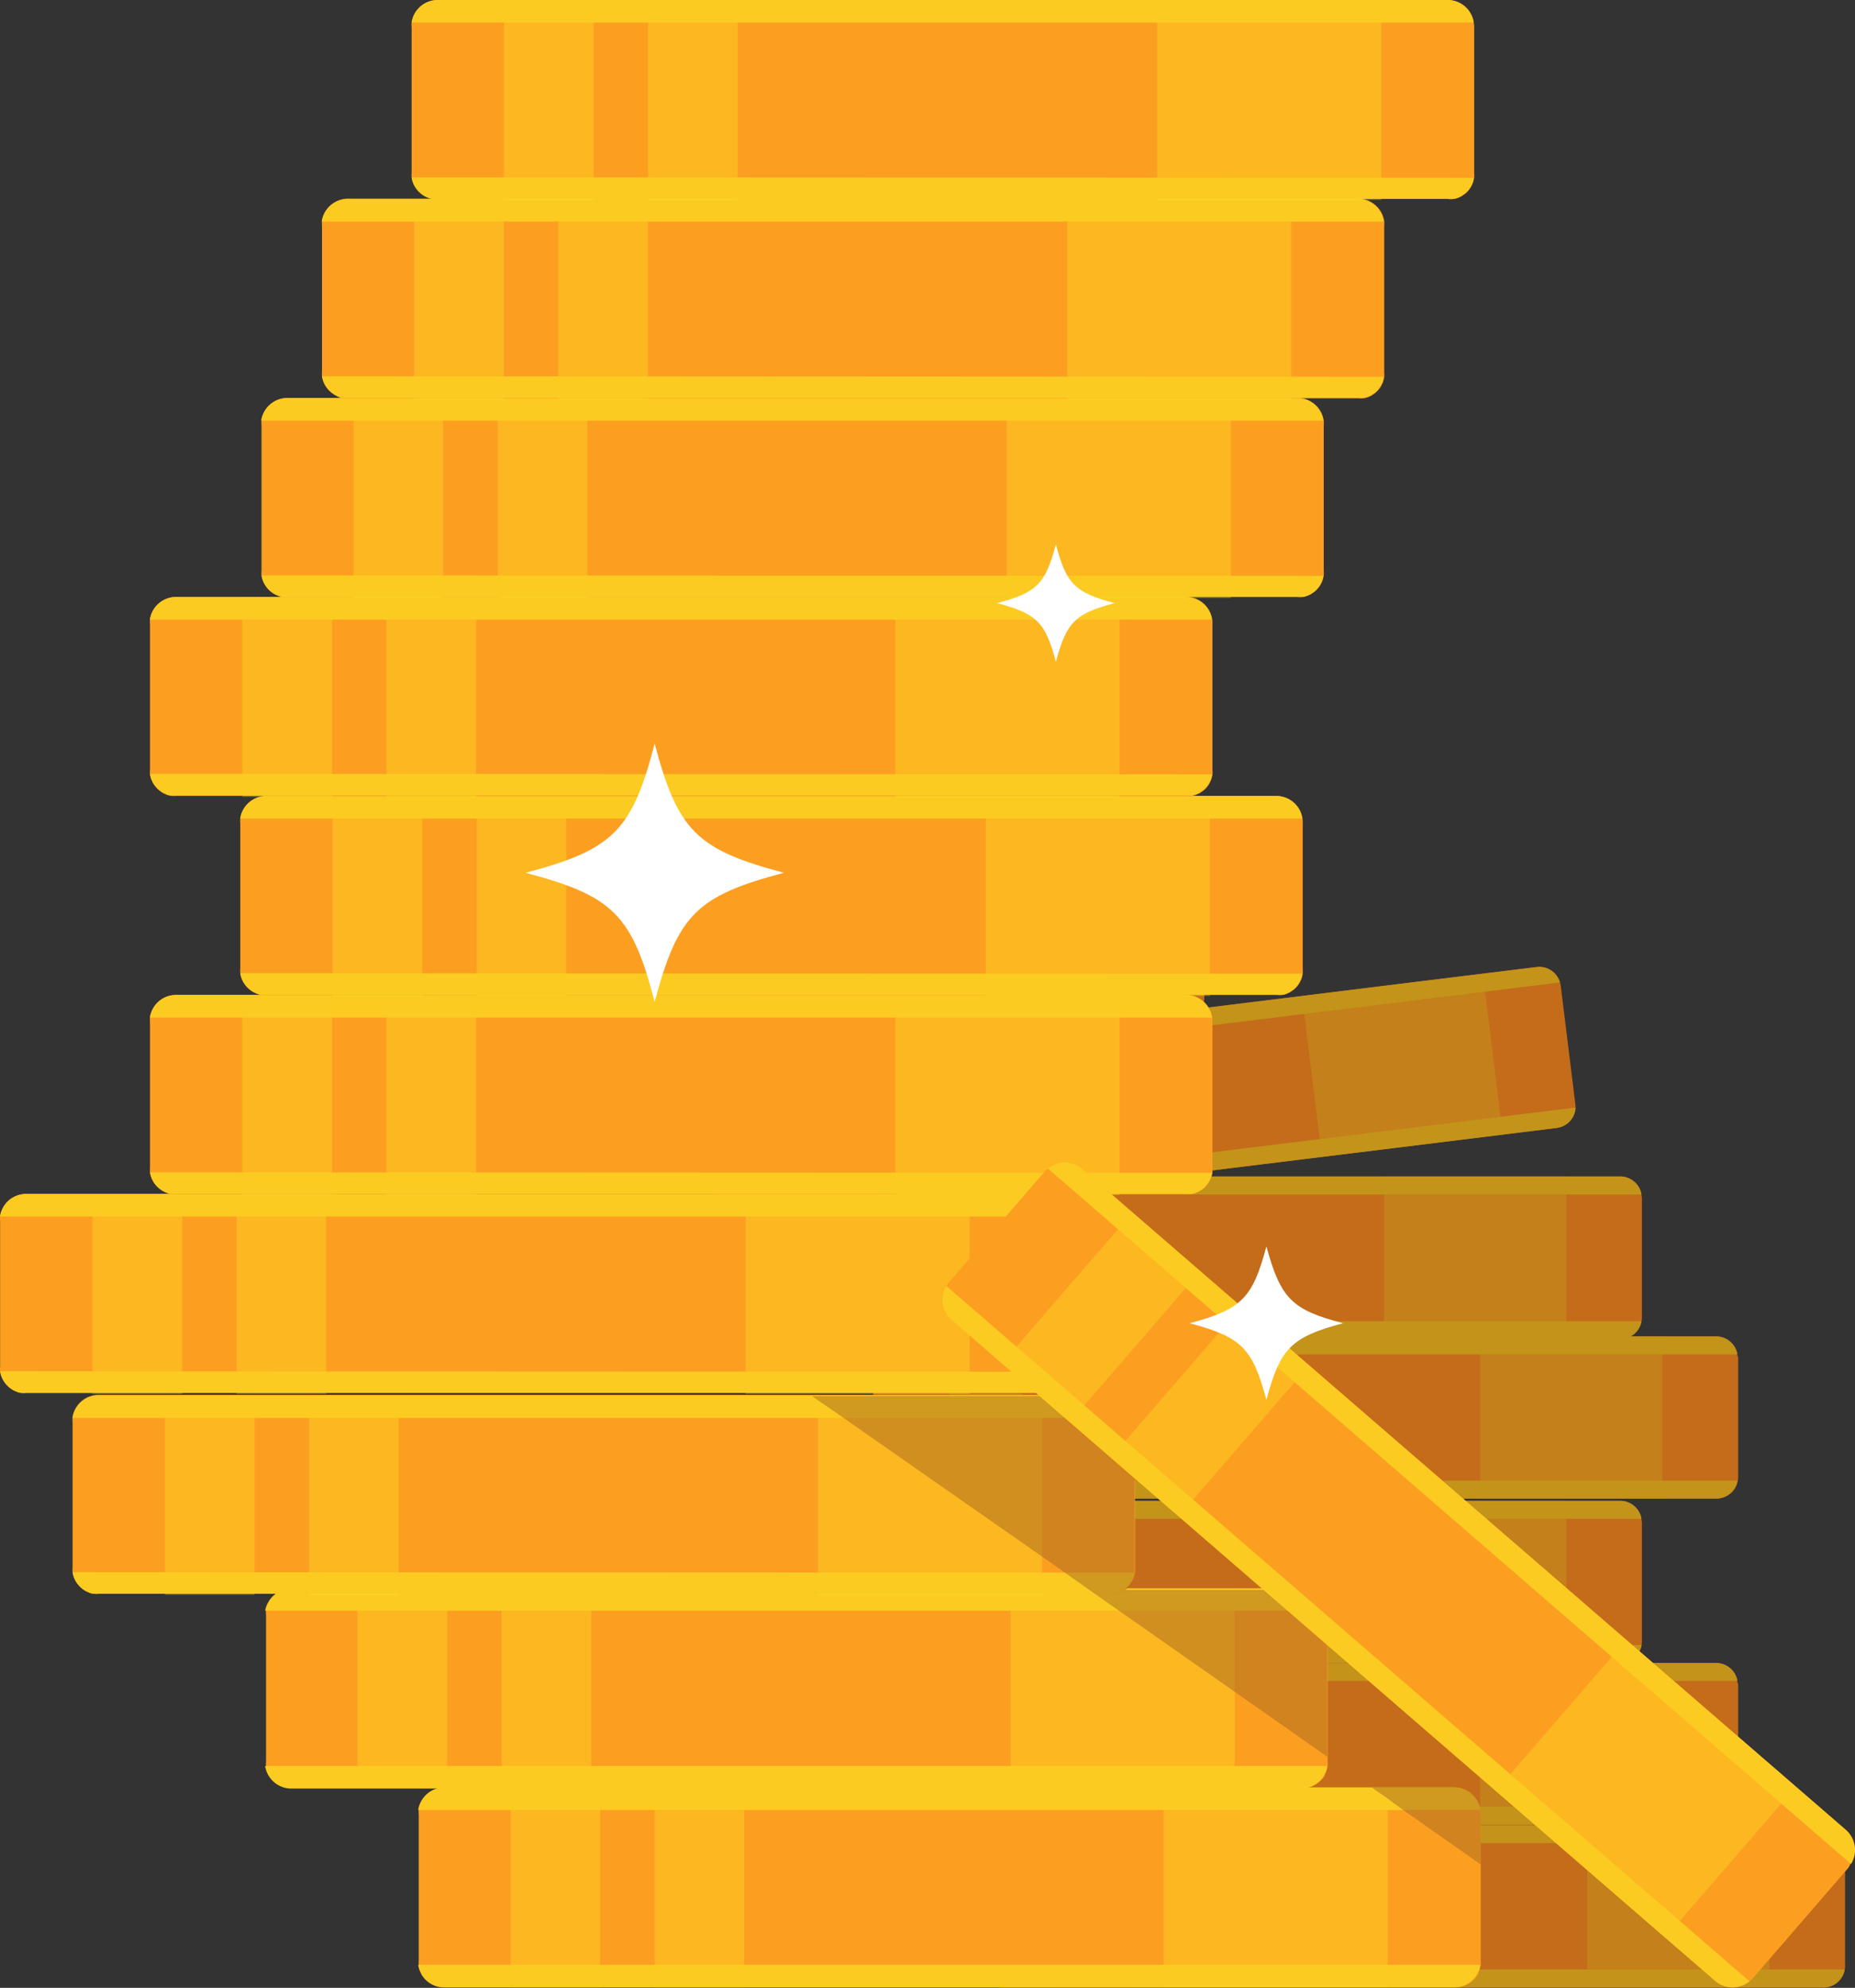 <svg id="layer_1" data-name="layer 1" xmlns="http://www.w3.org/2000/svg" viewBox="0 0 164.35 176.04"><rect x="0" y="0" width="164.35" height="176.04" fill="#333333" stroke="none"/><defs><style>.cls-1{fill:#c46c1a}.cls-2{opacity:.3}.cls-3{fill:#c4ae1a}.cls-4{fill:#c4931a}.cls-5{fill:#fc9f21}.cls-6{fill:#fcee21}.cls-7{fill:#fccb21}</style></defs><g id="layer_1-2" data-name="layer 1"><path class="cls-1" d="M163.47 163.57v10.53a1.92 1.92 0 01-1.92 1.92H88.78a1.92 1.92 0 01-1.92-1.92v-10.53a1.35 1.35 0 010-.33 1.91 1.91 0 011.89-1.59h72.77a1.91 1.91 0 011.89 1.59 1.35 1.35 0 01.06.33z"/><g class="cls-2"><path class="cls-3" d="M93.55 161.63h6.46v14.36h-6.46zm10.39 0h6.46v14.36h-6.46zm36.68 0h16.15v14.36h-16.15z"/></g><path class="cls-4" d="M163.44 163.22H86.89a1.91 1.91 0 011.89-1.59h72.77a1.91 1.91 0 011.89 1.59zm-76.55 11.19h76.55a1.91 1.91 0 01-1.89 1.59H88.78a1.91 1.91 0 01-1.89-1.59z"/><path class="cls-1" d="M154 149.19v10.53a1.92 1.92 0 01-1.92 1.92H79.29a1.92 1.92 0 01-1.92-1.92v-10.53a1.35 1.35 0 010-.33 1.91 1.91 0 011.89-1.59H152a1.91 1.91 0 011.89 1.59 1.35 1.35 0 01.11.33z"/><g class="cls-2"><path class="cls-3" d="M84.06 147.27h6.46v14.36h-6.46zm10.39 0h6.46v14.36h-6.46zm36.68 0h16.15v14.36h-16.15z"/></g><path class="cls-4" d="M153.94 148.86H77.4a1.91 1.91 0 011.89-1.59h72.77a1.91 1.91 0 011.88 1.59zM77.4 160h76.54a1.91 1.91 0 01-1.89 1.59H79.29A1.91 1.91 0 0177.4 160z"/><path class="cls-1" d="M145.47 134.83v10.53a1.92 1.92 0 01-1.92 1.92H70.78a1.92 1.92 0 01-1.92-1.92v-10.53a1.35 1.35 0 010-.33 1.91 1.91 0 011.89-1.59h72.77a1.91 1.91 0 011.89 1.59 1.35 1.35 0 01.06.33z"/><g class="cls-2"><path class="cls-3" d="M75.55 132.91h6.46v14.36h-6.46zm10.39 0h6.46v14.36h-6.46zm36.69 0h16.15v14.36h-16.15z"/></g><path class="cls-4" d="M145.44 134.5H68.89a1.91 1.91 0 011.89-1.59h72.77a1.91 1.91 0 011.89 1.59zm-76.55 11.18h76.55a1.91 1.91 0 01-1.89 1.59H70.78a1.91 1.91 0 01-1.89-1.59z"/><path class="cls-1" d="M154 120.26v10.53a1.92 1.92 0 01-1.92 1.92H79.29a1.92 1.92 0 01-1.92-1.92v-10.53a1.35 1.35 0 010-.33 1.91 1.91 0 011.89-1.59H152a1.91 1.91 0 011.89 1.59 1.35 1.35 0 01.11.33z"/><g class="cls-2"><path class="cls-3" d="M84.06 118.35h6.46v14.36h-6.46zm10.39 0h6.46v14.36h-6.46zm36.68 0h16.15v14.36h-16.15z"/></g><path class="cls-4" d="M153.94 119.94H77.4a1.91 1.91 0 011.89-1.59h72.77a1.91 1.91 0 011.88 1.59zM77.4 131.12h76.54a1.91 1.91 0 01-1.89 1.59H79.29a1.91 1.91 0 01-1.89-1.59z"/><path class="cls-1" d="M145.47 106.1v10.53a1.92 1.92 0 01-1.92 1.92H70.78a1.92 1.92 0 01-1.92-1.92V106.1a1.35 1.35 0 010-.33 1.91 1.91 0 011.89-1.59h72.77a1.91 1.91 0 011.89 1.59 1.35 1.35 0 01.06.33z"/><g class="cls-2"><path class="cls-3" d="M75.55 104.19h6.46v14.36h-6.46zm10.39 0h6.46v14.36h-6.46zm36.69 0h16.15v14.36h-16.15z"/></g><path class="cls-4" d="M145.44 105.78H68.89a1.91 1.91 0 011.89-1.59h72.77a1.91 1.91 0 011.89 1.59zM68.89 117h76.55a1.91 1.91 0 01-1.89 1.59H70.78a1.91 1.91 0 01-1.89-1.59z"/><path class="cls-1" d="M138.28 87.3l1.29 10.45a1.92 1.92 0 01-1.67 2.14l-72.22 8.9a1.92 1.92 0 01-2.14-1.67l-1.3-10.45a1.35 1.35 0 010-.33 1.91 1.91 0 011.68-1.81l72.22-8.9a1.91 1.91 0 012.07 1.37 1.35 1.35 0 01.07.3z"/><g class="cls-2"><path class="cls-3" transform="rotate(-7.02 72.701 100.683)" d="M69.49 93.5h6.46v14.36h-6.46z"/><path class="cls-3" transform="rotate(-7.02 83.006 99.433)" d="M79.8 92.24h6.46v14.36H79.8z"/><path class="cls-3" transform="rotate(-7.02 124.229 94.352)" d="M116.18 87.16h16.15v14.36h-16.15z"/></g><path class="cls-4" d="M138.21 87l-76 9.36a1.91 1.91 0 011.68-1.81l72.22-8.9a1.91 1.91 0 012.1 1.35zM63.6 107.44l76-9.36a1.91 1.91 0 01-1.68 1.81l-72.22 8.9a1.91 1.91 0 01-2.1-1.35z"/><path class="cls-1" d="M107.19 79.57l-.59 10.51a1.92 1.92 0 01-2 1.8L32 87.77a1.92 1.92 0 01-1.81-2l.59-10.51a1.35 1.35 0 01.05-.32 1.91 1.91 0 012-1.48l72.65 4.11a1.91 1.91 0 011.8 1.69 1.35 1.35 0 01-.09.31z"/><g class="cls-2"><path class="cls-3" transform="rotate(-86.76 40.312 81.033)" d="M33.13 77.8h14.36v6.46H33.13z"/><path class="cls-3" transform="rotate(-86.76 50.679 81.615)" d="M43.5 78.38h14.36v6.46H43.5z"/><path class="cls-3" transform="rotate(-86.76 92.143 83.96)" d="M84.96 75.89h14.36v16.15H84.96z"/></g><path class="cls-4" d="M107.18 79.21l-76.42-4.33a1.91 1.91 0 012-1.48l72.65 4.11a1.91 1.91 0 011.77 1.7zm-77.06 6.84l76.42 4.33a1.91 1.91 0 01-2 1.48l-72.65-4.11a1.91 1.91 0 01-1.77-1.7z"/><path class="cls-5" d="M131.19 160.7v12.94a1.78 1.78 0 010 .41 2.26 2.26 0 01-.1.4 3.11 3.11 0 01-.14.33.17.17 0 000 .07 2.45 2.45 0 01-.82.82l-.09.05-.29.13a2 2 0 01-.36.1h-.07a1.78 1.78 0 01-.41 0H39.37a1.78 1.78 0 01-.41 0h-.07a2 2 0 01-.36-.1l-.29-.13-.11-.07a2.31 2.31 0 01-.79-.8.16.16 0 000-.07 3.13 3.13 0 01-.14-.33 2.25 2.25 0 01-.1-.4 1.78 1.78 0 010-.41V160.7a1.35 1.35 0 010-.41 2.35 2.35 0 012.32-2h89.42a2.36 2.36 0 012.33 2 1.78 1.78 0 01.02.41z"/><g class="cls-2"><path class="cls-6" d="M45.23 158.34h7.95V176h-7.95zm12.77 0h7.94V176H58zm45.1 0h19.86V176H103.1z"/></g><path class="cls-7" d="M131.15 160.29h-94.1a2.35 2.35 0 012.32-2h89.47a2.36 2.36 0 012.31 2zM37.05 174h94.1a2.35 2.35 0 01-2.32 2H39.37a2.35 2.35 0 01-2.32-2z"/><path class="cls-5" d="M117.63 143v13a1.78 1.78 0 010 .41 2.27 2.27 0 01-.1.4 3.17 3.17 0 01-.14.33.16.16 0 000 .07 2.17 2.17 0 01-.51.59 1.94 1.94 0 01-.41.28l-.29.13a2 2 0 01-.36.1h-.07a1.78 1.78 0 01-.41 0h-89.5a1.78 1.78 0 01-.41 0h-.07a2 2 0 01-.36-.1l-.29-.13-.11-.08a2.31 2.31 0 01-.79-.8.16.16 0 000-.07 3.13 3.13 0 01-.14-.33 2.26 2.26 0 01-.1-.4 1.78 1.78 0 010-.41V143a1.35 1.35 0 010-.41 2.38 2.38 0 012.31-1.95h89.44a2.36 2.36 0 012.33 2 1.78 1.78 0 01-.02.36z"/><g class="cls-2"><path class="cls-6" d="M31.67 140.68h7.95v17.66h-7.95zm12.77 0h7.94v17.66h-7.94zm64.96 0v17.66H89.54v-17.66h19.86z"/></g><path class="cls-7" d="M117.59 142.64h-94.1a2.38 2.38 0 012.31-1.95h89.44a2.36 2.36 0 012.35 1.95zm-94.1 13.75h94.1a2.35 2.35 0 01-2.32 2H25.84a2.35 2.35 0 01-2.35-2z"/><path class="cls-5" d="M100.56 125.93v12.94a1.75 1.75 0 010 .4 2.65 2.65 0 01-.1.41 2.41 2.41 0 01-.17.37 2.16 2.16 0 01-.52.62l-.2.14-.15.1-.29.13a2 2 0 01-.36.1h-.07a1.78 1.78 0 01-.41 0H8.74a1.78 1.78 0 01-.41 0h-.07a2 2 0 01-.36-.1l-.29-.13-.11-.07a2.34 2.34 0 01-.8-.83 2.41 2.41 0 01-.17-.37 2.66 2.66 0 01-.1-.41 1.75 1.75 0 010-.4v-12.9a1.78 1.78 0 010-.41 2.34 2.34 0 012.32-2h89.46a2.34 2.34 0 012.33 2 1.78 1.78 0 01.02.41z"/><g class="cls-2"><path class="cls-6" d="M14.61 123.57h7.95v17.66h-7.95zm12.77 0h7.94v17.66h-7.94zm45.09.01h19.86v17.66H72.47z"/></g><path class="cls-7" d="M100.52 125.57H6.42a2.34 2.34 0 012.32-2H98.2a2.34 2.34 0 012.32 2zm0 13.7a2.65 2.65 0 01-.1.41 2.41 2.41 0 01-.17.37 2.16 2.16 0 01-.52.62l-.2.14-.15.1-.29.13a2 2 0 01-.36.1h-.07a1.78 1.78 0 01-.41 0H8.74a1.78 1.78 0 01-.41 0h-.07a2 2 0 01-.36-.1l-.29-.13-.11-.07a2.34 2.34 0 01-.8-.83 2.41 2.41 0 01-.17-.37 2.66 2.66 0 01-.1-.41z"/><path class="cls-5" d="M94.14 108.14v12.94a1.75 1.75 0 010 .4 2.64 2.64 0 01-.1.41 2.41 2.41 0 01-.17.37 2.16 2.16 0 01-.52.62l-.2.14-.15.1-.29.13a2 2 0 01-.36.1h-.07a1.78 1.78 0 01-.41 0H2.32a1.78 1.78 0 01-.41 0h-.07a2 2 0 01-.36-.1l-.29-.13-.11-.07a2.33 2.33 0 01-.8-.83 2.4 2.4 0 01-.17-.37 2.65 2.65 0 01-.1-.41 1.75 1.75 0 010-.4v-12.9a1.78 1.78 0 010-.41 2.34 2.34 0 012.32-2h89.46a2.34 2.34 0 012.33 2 1.78 1.78 0 01.02.41z"/><g class="cls-2"><path class="cls-6" d="M8.19 105.78h7.95v17.66H8.19zm12.77 0h7.94v17.66h-7.94zm45.09 0h19.86v17.66H66.05z"/></g><path class="cls-7" d="M94.1 107.73H0a2.34 2.34 0 012.32-2h89.46a2.34 2.34 0 012.32 2zm0 13.75a2.64 2.64 0 01-.1.41 2.41 2.41 0 01-.17.37 2.16 2.16 0 01-.52.62l-.2.14-.15.1-.29.13a2 2 0 01-.36.1h-.07a1.78 1.78 0 01-.41 0H2.32a1.78 1.78 0 01-.41 0h-.07a2 2 0 01-.36-.1l-.29-.13-.11-.07a2.33 2.33 0 01-.8-.83 2.4 2.4 0 01-.17-.37 2.65 2.65 0 01-.1-.41z"/><path class="cls-5" d="M107.42 90.52v12.94a1.75 1.75 0 010 .4 2.65 2.65 0 01-.1.41 2.42 2.42 0 01-.17.37 2.16 2.16 0 01-.52.62l-.2.14-.15.1-.29.13a2 2 0 01-.36.1h-.07a1.78 1.78 0 01-.41 0H15.6a1.78 1.78 0 01-.41 0h-.07a2 2 0 01-.36-.1l-.29-.13-.11-.07a2.34 2.34 0 01-.8-.83 2.41 2.41 0 01-.17-.37 2.65 2.65 0 01-.1-.41 1.75 1.75 0 010-.4v-12.9a1.78 1.78 0 010-.41 2.34 2.34 0 012.32-2h89.46a2.34 2.34 0 012.33 2 1.78 1.78 0 01.02.41z"/><g class="cls-2"><path class="cls-6" d="M21.47 88.16h7.95v17.66h-7.95zm12.77 0h7.94v17.66h-7.94zm45.09 0h19.86v17.66H79.33z"/></g><path class="cls-7" d="M107.38 90.11h-94.1a2.34 2.34 0 012.32-2h89.46a2.34 2.34 0 012.32 2zm0 13.75a2.65 2.65 0 01-.1.41 2.42 2.42 0 01-.17.37 2.16 2.16 0 01-.52.62l-.2.14-.15.1-.29.13a2 2 0 01-.36.1h-.07a1.78 1.78 0 01-.41 0H15.6a1.78 1.78 0 01-.41 0h-.07a2 2 0 01-.36-.1l-.29-.13-.11-.07a2.34 2.34 0 01-.8-.83 2.41 2.41 0 01-.17-.37 2.65 2.65 0 01-.1-.41z"/><path class="cls-5" d="M115.42 72.9v12.94a1.75 1.75 0 010 .4 2.65 2.65 0 01-.1.41 2.4 2.4 0 01-.17.37 2.16 2.16 0 01-.52.62l-.2.14-.15.1-.28.12a2 2 0 01-.36.1h-.07a1.78 1.78 0 01-.41 0H23.6a1.78 1.78 0 01-.41 0h-.07a2 2 0 01-.36-.1l-.29-.13-.11-.07a2.33 2.33 0 01-.8-.83 2.4 2.4 0 01-.17-.37 2.64 2.64 0 01-.1-.41 1.75 1.75 0 010-.4V72.9a1.78 1.78 0 010-.41 2.34 2.34 0 012.32-2h89.46a2.34 2.34 0 012.33 2 1.78 1.78 0 01.02.41z"/><g class="cls-2"><path class="cls-6" d="M29.47 70.54h7.95V88.2h-7.95zm12.77 0h7.94V88.2h-7.94zm45.1 0h19.86V88.2H87.34z"/></g><path class="cls-7" d="M115.38 72.49h-94.1a2.34 2.34 0 012.32-2h89.46a2.34 2.34 0 012.32 2zm0 13.74a2.65 2.65 0 01-.1.41 2.4 2.4 0 01-.17.37 2.16 2.16 0 01-.52.62l-.2.14-.15.1-.24.13a2 2 0 01-.36.1h-.07a1.78 1.78 0 01-.41 0H23.6a1.78 1.78 0 01-.41 0h-.07a2 2 0 01-.36-.1l-.29-.13-.11-.07a2.33 2.33 0 01-.8-.83 2.4 2.4 0 01-.17-.37 2.64 2.64 0 01-.1-.41z"/><path class="cls-5" d="M107.42 55.27v12.94a1.75 1.75 0 010 .4 2.64 2.64 0 01-.1.41 2.41 2.41 0 01-.17.37 2.16 2.16 0 01-.52.62l-.2.14-.15.1-.29.13a2 2 0 01-.36.1h-.07a1.77 1.77 0 01-.41 0H15.6a1.77 1.77 0 01-.41 0h-.07a2 2 0 01-.36-.1l-.29-.13-.11-.07a2.33 2.33 0 01-.8-.83 2.41 2.41 0 01-.17-.37 2.64 2.64 0 01-.1-.41 1.75 1.75 0 010-.4v-12.9a1.78 1.78 0 010-.41 2.34 2.34 0 012.32-2h89.46a2.34 2.34 0 012.33 2 1.78 1.78 0 01.02.41z"/><g class="cls-2"><path class="cls-6" d="M21.47 52.91h7.95v17.66h-7.95zm12.77 0h7.94v17.66h-7.94zm45.09.01h19.86v17.66H79.33z"/></g><path class="cls-7" d="M107.38 54.87h-94.1a2.34 2.34 0 012.32-2h89.46a2.34 2.34 0 012.32 2zm0 13.7a2.64 2.64 0 01-.1.41 2.41 2.41 0 01-.17.37 2.16 2.16 0 01-.52.62l-.2.14-.15.1-.29.13a2 2 0 01-.36.1h-.07a1.77 1.77 0 01-.41 0H15.6a1.77 1.77 0 01-.41 0h-.07a2 2 0 01-.36-.1l-.29-.13-.11-.07a2.33 2.33 0 01-.8-.83 2.41 2.41 0 01-.17-.37 2.64 2.64 0 01-.1-.41z"/><path class="cls-5" d="M117.28 37.65v12.92a1.75 1.75 0 010 .4 2.66 2.66 0 01-.1.41 2.41 2.41 0 01-.17.37 2.16 2.16 0 01-.52.62l-.2.14-.15.1-.29.13a2 2 0 01-.36.1h-.07a1.78 1.78 0 01-.41 0H25.45a1.78 1.78 0 01-.41 0H25a2 2 0 01-.36-.1l-.29-.13-.11-.07a2.33 2.33 0 01-.8-.83 2.41 2.41 0 01-.17-.37 2.65 2.65 0 01-.1-.41 1.75 1.75 0 010-.4V37.65a1.78 1.78 0 010-.41 2.34 2.34 0 012.32-2h89.46a2.34 2.34 0 012.33 2 1.78 1.78 0 010 .41z"/><g class="cls-2"><path class="cls-6" d="M31.32 35.29h7.95v17.66h-7.95zm12.77 0h7.94v17.66h-7.94zm45.1.01h19.86v17.66H89.19z"/></g><path class="cls-7" d="M117.24 37.25h-94.1a2.34 2.34 0 012.32-2h89.46a2.34 2.34 0 012.32 2zm0 13.75a2.66 2.66 0 01-.1.41 2.41 2.41 0 01-.17.37 2.16 2.16 0 01-.52.62l-.2.14-.15.1-.29.13a2 2 0 01-.36.1h-.07a1.78 1.78 0 01-.41 0H25.45a1.78 1.78 0 01-.41 0H25a2 2 0 01-.36-.1l-.29-.13-.11-.07a2.33 2.33 0 01-.8-.83 2.41 2.41 0 01-.17-.37 2.65 2.65 0 01-.1-.41z"/><path class="cls-5" d="M122.64 20v13a1.75 1.75 0 010 .4 2.65 2.65 0 01-.1.41 2.4 2.4 0 01-.17.37 2.16 2.16 0 01-.52.62l-.2.14-.15.1-.29.13a2 2 0 01-.36.1h-.07a1.78 1.78 0 01-.41 0H30.84a1.78 1.78 0 01-.41 0h-.07a2 2 0 01-.36-.1l-.29-.17-.11-.07a2.33 2.33 0 01-.8-.83 2.4 2.4 0 01-.17-.37 2.64 2.64 0 01-.1-.41 1.75 1.75 0 010-.4V20a1.78 1.78 0 010-.41 2.34 2.34 0 012.32-2h89.46a2.34 2.34 0 012.33 2 1.78 1.78 0 010 .41z"/><g class="cls-2"><path class="cls-6" d="M36.69 17.67h7.95v17.66h-7.95zm12.77 0h7.94v17.66h-7.94zm45.09 0h19.86v17.66H94.55z"/></g><path class="cls-7" d="M122.6 19.62H28.5a2.34 2.34 0 012.32-2h89.46a2.34 2.34 0 012.32 2zm0 13.75a2.65 2.65 0 01-.1.41 2.4 2.4 0 01-.17.37 2.16 2.16 0 01-.52.62l-.2.14-.15.1-.29.13a2 2 0 01-.36.1h-.07a1.78 1.78 0 01-.41 0H30.84a1.78 1.78 0 01-.41 0h-.07a2 2 0 01-.36-.1l-.29-.14-.11-.07a2.33 2.33 0 01-.8-.83 2.4 2.4 0 01-.17-.37 2.64 2.64 0 01-.1-.41z"/><path class="cls-5" d="M130.61 2.41v12.94a1.75 1.75 0 010 .4 2.64 2.64 0 01-.1.41 2.41 2.41 0 01-.17.37 2.16 2.16 0 01-.52.62l-.2.14-.15.1-.29.13a2 2 0 01-.36.1h-.07a1.78 1.78 0 01-.41 0H38.78a1.78 1.78 0 01-.41 0h-.07a2 2 0 01-.36-.1l-.29-.13-.11-.07a2.33 2.33 0 01-.8-.83 2.4 2.4 0 01-.17-.37 2.65 2.65 0 01-.1-.41 1.75 1.75 0 010-.4V2.41a1.79 1.79 0 010-.41 2.34 2.34 0 012.32-2h89.45a2.34 2.34 0 012.33 2 1.78 1.78 0 01.04.41z"/><g class="cls-2"><path class="cls-6" d="M44.65.05h7.95v17.66h-7.95zm12.77 0h7.94v17.66h-7.94zm45.1 0h19.86v17.66h-19.86z"/></g><path class="cls-7" d="M130.57 2h-94.1a2.34 2.34 0 012.32-2h89.45a2.34 2.34 0 012.33 2zm0 13.75a2.64 2.64 0 01-.1.41 2.41 2.41 0 01-.17.37 2.16 2.16 0 01-.52.62l-.2.14-.15.1-.29.13a2 2 0 01-.36.1h-.07a1.78 1.78 0 01-.41 0H38.78a1.78 1.78 0 01-.41 0h-.07a2 2 0 01-.36-.1l-.29-.13-.11-.07a2.33 2.33 0 01-.8-.83 2.4 2.4 0 01-.17-.37 2.65 2.65 0 01-.1-.41z"/><path d="M117.59 142.64a1.78 1.78 0 010 .41v12.52l-8.23-5.77-10.26-7.19-2-1.4-.78-.55-2-1.41-2-1.41-17.58-12.27-2.27-1.57-.52-.37h26.24a2.34 2.34 0 012.33 2 1.78 1.78 0 010 .41V139a1.75 1.75 0 010 .4 2.65 2.65 0 01-.1.41 2.41 2.41 0 01-.17.37 2.16 2.16 0 01-.52.62h15.55a2.36 2.36 0 012.31 1.84zm13.6 18.06v4.41l-6.87-4.82-1.36-1-1.42-1h7.3a2.36 2.36 0 012.33 2 1.78 1.78 0 01.02.41z" style="isolation:isolate" fill="#a5681e" opacity=".5"/><path class="cls-5" d="M163.77 165.4l-8.47 9.79a2.36 2.36 0 01-3.33.23l-67.64-58.54a2.36 2.36 0 01-.25-3.33l8.47-9.79a1.66 1.66 0 01.29-.28 2.35 2.35 0 013 0L163.48 162a2.35 2.35 0 01.48 3 1.66 1.66 0 01-.19.4z"/><g class="cls-2"><path class="cls-6" transform="rotate(-49.12 97.56 116.653)" d="M88.72 112.68h17.66v7.95H88.72z"/><path class="cls-6" transform="rotate(-49.12 107.203 125.015)" d="M98.37 121.04h17.66v7.94H98.37z"/><path class="cls-6" transform="rotate(-49.12 145.818 158.426)" d="M136.99 148.49h17.66v19.86h-17.66z"/></g><path class="cls-7" d="M164 165.07l-71.16-61.59a2.35 2.35 0 013 0L163.48 162a2.35 2.35 0 01.52 3.07zm-80.16-51.19L155 175.46a2.35 2.35 0 01-3 0l-67.65-58.54a2.35 2.35 0 01-.51-3.04z"/><path d="M69.45 77.29C61.72 79.34 60.06 81 58 88.73c-2-7.73-3.7-9.39-11.43-11.44C54.3 75.24 56 73.58 58 65.85c2.05 7.72 3.72 9.39 11.45 11.44zM119 117.18c-4.59 1.22-5.58 2.21-6.8 6.8-1.22-4.59-2.21-5.58-6.8-6.8 4.59-1.22 5.58-2.21 6.8-6.8 1.27 4.62 2.25 5.62 6.8 6.8zM98.75 53.41c-3.51.93-4.26 1.69-5.2 5.2-.93-3.51-1.69-4.26-5.2-5.2 3.51-.93 4.26-1.69 5.2-5.2.93 3.52 1.69 4.27 5.2 5.2z" fill="#fff"/></g></svg>